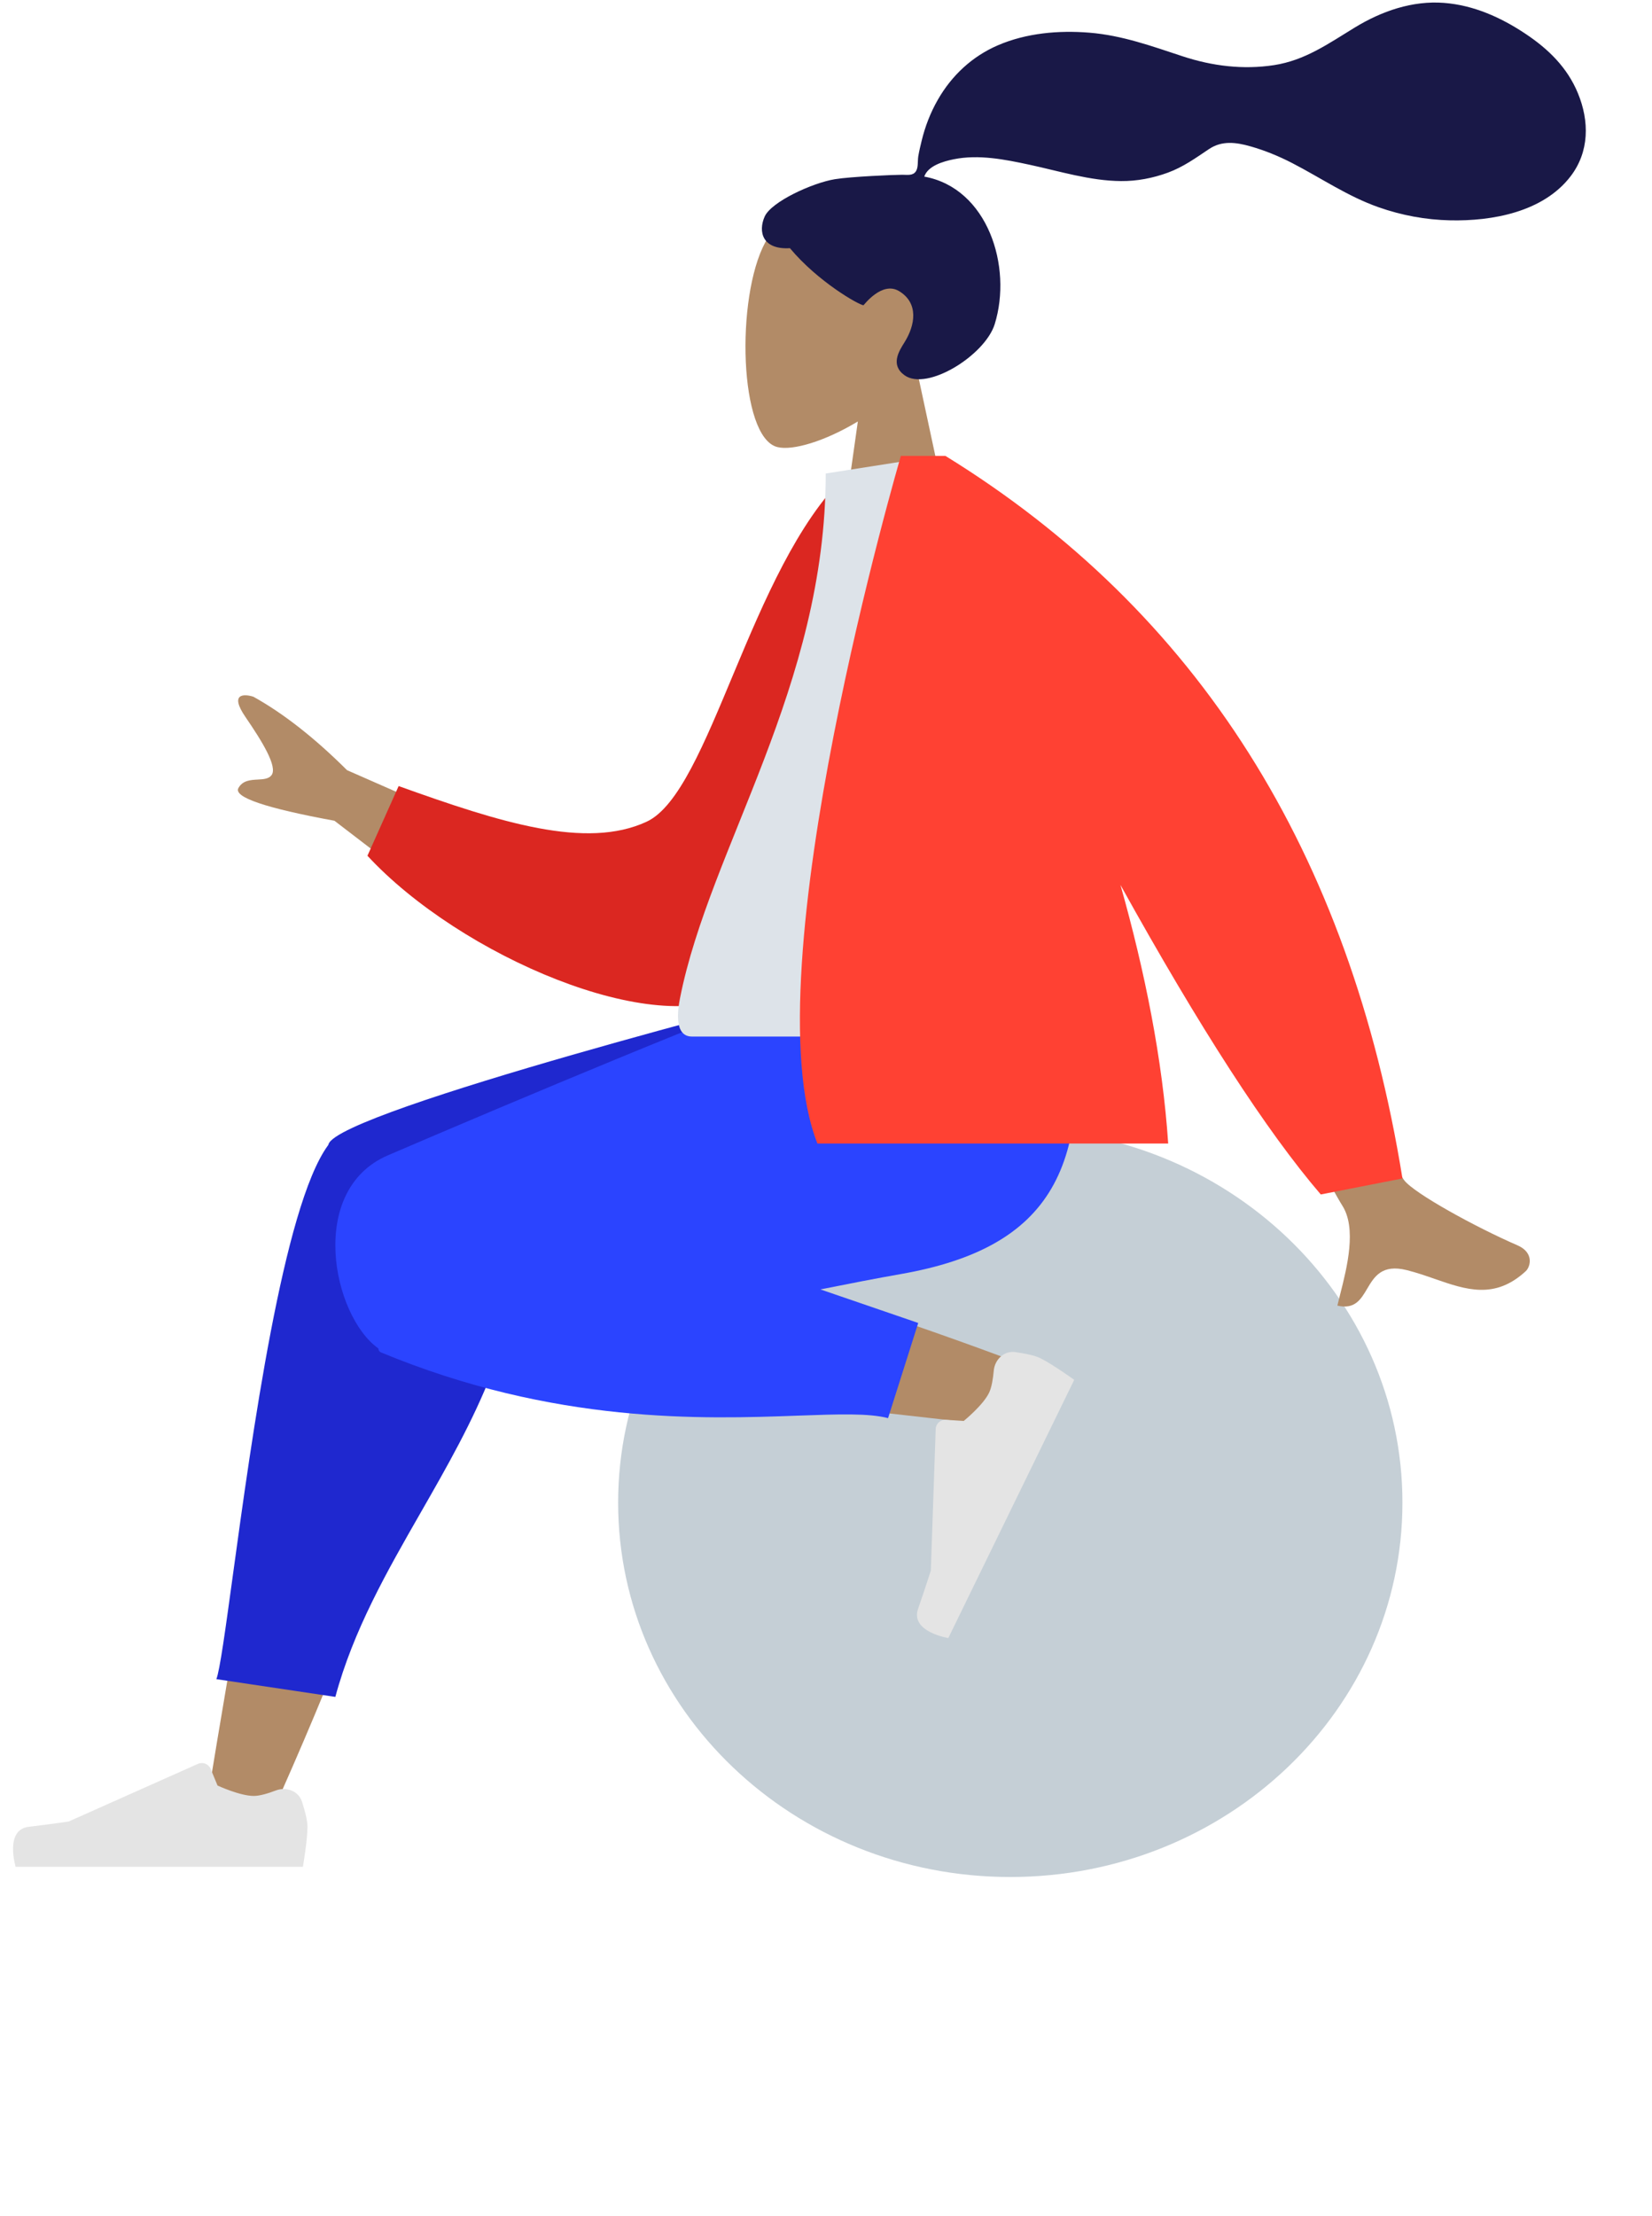 <svg width="173" height="232" viewBox="0 0 173 232" fill="none" xmlns="http://www.w3.org/2000/svg">
<path fill-rule="evenodd" clip-rule="evenodd" d="M89.835 44.13C86.381 46.212 82.987 47.218 81.395 46.807C77.4 45.778 77.033 31.165 80.124 25.405C83.214 19.644 99.102 17.133 99.903 28.547C100.181 32.508 98.518 36.043 96.06 38.928L100.467 59.467H87.667L89.835 44.13Z" fill="#B28B67"/>
<path fill-rule="evenodd" clip-rule="evenodd" d="M87.421 18.765C89.108 18.489 93.65 18.299 94.488 18.299C95.023 18.299 95.603 18.421 95.92 17.929C96.18 17.527 96.085 16.846 96.162 16.379C96.252 15.836 96.38 15.301 96.51 14.767C96.877 13.246 97.434 11.8 98.212 10.442C99.672 7.894 101.812 5.899 104.513 4.737C107.495 3.455 110.871 3.162 114.079 3.422C117.512 3.7 120.62 4.833 123.861 5.9C126.95 6.916 130.186 7.316 133.417 6.82C136.672 6.32 139.131 4.556 141.877 2.881C144.688 1.167 147.9 0.046 151.223 0.303C154.325 0.544 157.183 1.825 159.748 3.536C162.148 5.136 164.128 7.062 165.246 9.773C166.448 12.688 166.447 15.889 164.47 18.466C161.603 22.201 156.282 23.167 151.854 23.071C149.294 23.015 146.779 22.548 144.361 21.697C141.137 20.563 138.35 18.641 135.334 17.082C133.918 16.35 132.455 15.749 130.921 15.316C129.433 14.895 127.967 14.703 126.62 15.602C125.194 16.553 123.917 17.487 122.286 18.083C120.721 18.654 119.064 18.973 117.397 18.96C114.154 18.935 110.958 17.925 107.808 17.248C105.239 16.696 102.491 16.146 99.873 16.677C98.78 16.898 97.184 17.355 96.789 18.491C103.431 19.695 106.04 27.909 104.168 33.94C103.157 37.195 97.082 40.999 94.72 39.288C93.223 38.204 94.132 36.781 94.72 35.842C95.846 34.043 96.231 31.732 94.147 30.479C92.35 29.399 90.461 31.964 90.425 31.961C89.931 31.922 85.663 29.509 82.722 25.986C79.821 26.158 79.381 24.245 80.074 22.681C80.766 21.117 85.09 19.148 87.421 18.765Z" fill="#191847"/>
<path fill-rule="evenodd" clip-rule="evenodd" d="M105.799 196.533C83.118 196.533 64.732 178.983 64.732 157.333C64.732 135.684 83.118 118.133 105.799 118.133C128.479 118.133 146.865 135.684 146.865 157.333C146.865 178.983 128.479 196.533 105.799 196.533Z" fill="#C5CFD6"/>
<path fill-rule="evenodd" clip-rule="evenodd" d="M41.953 155.243C39.97 162.191 35.028 175.361 28.194 190.485L21.701 188.591C27.382 153.788 32.109 130.747 34.818 123.734C36.607 119.101 50.144 119.644 48.587 128.967C47.934 132.876 45.35 143.345 41.953 155.243ZM68.644 130.593C79.233 132.787 101.189 140.542 107.459 143.021C111.399 144.578 108.859 149.86 105.498 149.398C104.928 149.32 102.914 149.095 99.909 148.758C90.257 147.679 70.38 145.455 55.304 143.285C47.366 142.143 51.636 127.274 59.878 128.847C62.651 129.376 65.601 129.962 68.644 130.593Z" fill="#B28B67"/>
<path fill-rule="evenodd" clip-rule="evenodd" d="M34.403 119.807C35.485 116.274 84.699 103.733 84.699 103.733H88.732V107.492L54.819 124.755C54.864 125.312 54.837 125.901 54.727 126.522C54.972 139.32 49.495 148.881 44.072 158.348C40.525 164.538 37.002 170.688 35.118 177.675L22.658 175.817C23.021 174.888 23.595 170.703 24.38 164.981C26.358 150.552 29.677 126.351 34.333 119.948C34.349 119.926 34.365 119.904 34.382 119.882C34.388 119.857 34.395 119.832 34.403 119.807Z" fill="#1F28CF"/>
<path fill-rule="evenodd" clip-rule="evenodd" d="M85.915 135.008C89.018 134.387 91.875 133.833 94.32 133.404C110.114 130.634 114.72 122.179 111.997 103.733H82.897C78.143 105.099 53.44 115.459 40.622 120.969C32.139 124.616 34.813 137.763 39.617 141.184C39.644 141.394 39.73 141.536 39.884 141.6C58.098 149.149 73.63 148.586 83.603 148.224C87.781 148.073 90.983 147.957 92.999 148.487L96.158 138.522L85.915 135.008Z" fill="#2B44FF"/>
<path fill-rule="evenodd" clip-rule="evenodd" d="M104.068 143.518C104.172 142.351 105.152 141.407 106.311 141.57C107.276 141.706 108.327 141.91 108.921 142.199C110.218 142.832 112.494 144.477 112.494 144.477C111.761 145.981 99.308 171.514 99.308 171.514C99.308 171.514 95.31 170.868 96.139 168.462C96.969 166.056 97.478 164.445 97.478 164.445L97.988 149.626C98.007 149.063 98.488 148.627 99.05 148.662L100.924 148.78C100.924 148.78 102.93 147.157 103.571 145.842C103.846 145.279 103.991 144.371 104.068 143.518Z" fill="#E4E4E4"/>
<path fill-rule="evenodd" clip-rule="evenodd" d="M28.887 187.472C29.981 187.054 31.259 187.521 31.62 188.635C31.922 189.562 32.199 190.596 32.199 191.256C32.199 192.699 31.719 195.467 31.719 195.467C30.045 195.467 1.638 195.467 1.638 195.467C1.638 195.467 0.465 191.59 2.991 191.281C5.518 190.972 7.189 190.723 7.189 190.723L20.731 184.685C21.246 184.456 21.848 184.697 22.063 185.218L22.779 186.954C22.779 186.954 25.117 188.045 26.58 188.045C27.207 188.045 28.087 187.778 28.887 187.472Z" fill="#E4E4E4"/>
<path fill-rule="evenodd" clip-rule="evenodd" d="M36.343 80.642L55.668 89.129L49.497 97.035L35.024 85.938C27.795 84.61 24.442 83.469 24.966 82.516C25.407 81.712 26.229 81.666 26.986 81.624C27.576 81.592 28.127 81.562 28.427 81.176C29.114 80.297 27.419 77.58 25.701 75.07C23.983 72.56 25.593 72.65 26.536 72.951C29.688 74.705 32.957 77.269 36.343 80.642ZM122.868 93.635L133.797 91.467C141.209 111.003 145.628 121.708 147.053 123.583C148.099 124.958 154.546 128.5 158.911 130.392C160.662 131.151 160.286 132.631 159.772 133.105C156.532 136.092 153.519 135.045 150.239 133.905C149.29 133.575 148.318 133.237 147.312 132.988C144.708 132.341 143.915 133.68 143.166 134.946C142.503 136.066 141.874 137.129 140.052 136.705C140.135 136.347 140.237 135.947 140.347 135.514C141.057 132.72 142.105 128.598 140.55 126.203C139.753 124.974 133.859 114.118 122.868 93.635Z" fill="#B28B67"/>
<path fill-rule="evenodd" clip-rule="evenodd" d="M93.162 50.577L88.55 49.786C78.506 59.53 74.406 82.94 67.712 86.039C61.383 88.968 52.411 86.133 41.746 82.305L38.48 89.602C48.17 100.086 68.813 108.942 77.181 103.886C90.559 95.802 93.647 66.93 93.162 50.577Z" fill="#DB2721"/>
<path fill-rule="evenodd" clip-rule="evenodd" d="M113.268 108.533C113.268 108.533 85.53 108.533 72.462 108.533C70.597 108.533 70.948 105.841 71.218 104.482C74.329 88.802 86.472 71.9 86.472 49.579L98.243 47.733C107.978 63.391 111.345 82.669 113.268 108.533Z" fill="#DDE3E9"/>
<path fill-rule="evenodd" clip-rule="evenodd" d="M98.867 47.733H99.002C125.402 64.002 141.358 89.222 146.867 123.391L138.314 125.067C132.648 118.466 125.656 107.663 117.337 92.658C119.889 101.697 121.753 110.967 122.334 119.733H85.602C78.491 101.763 94.341 47.733 94.341 47.733H96.877H98.867Z" fill="#FF4133"/>
</svg>
